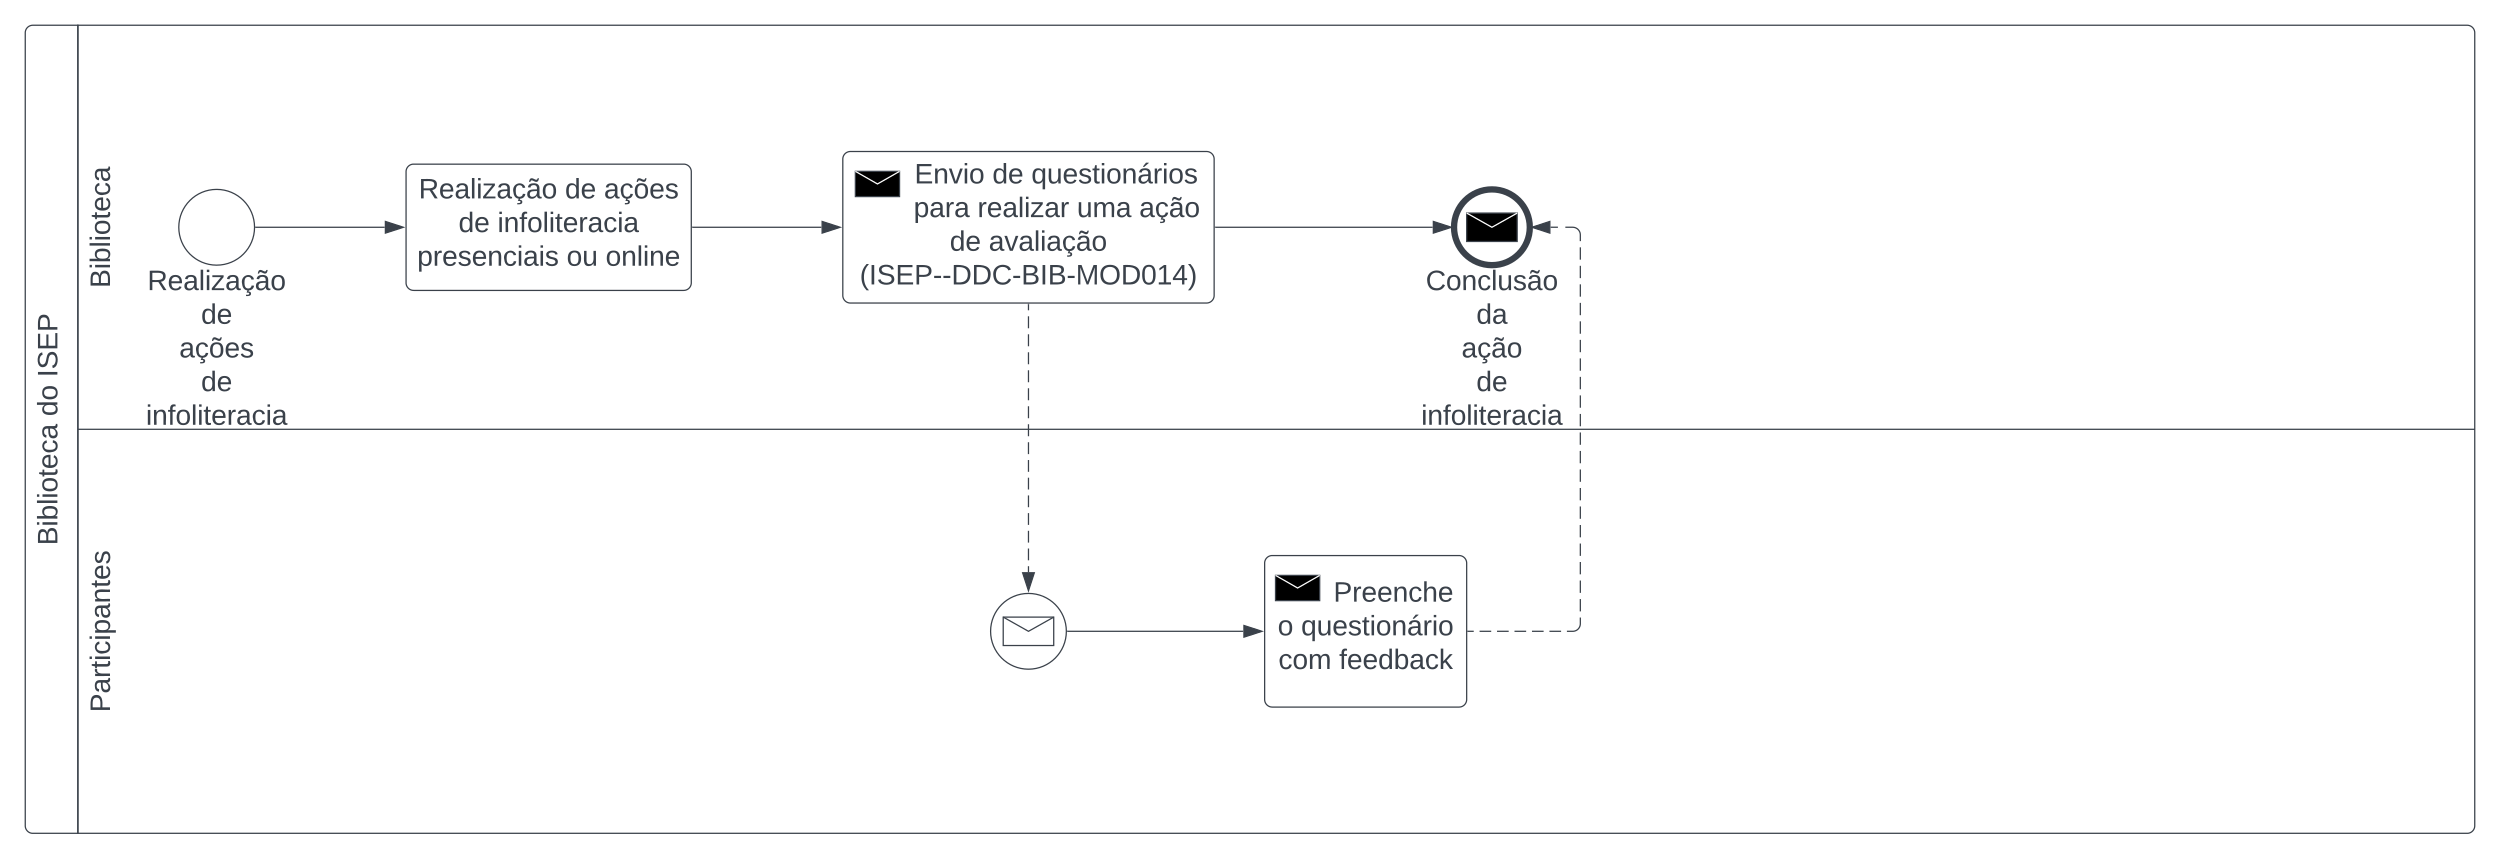 <svg xmlns="http://www.w3.org/2000/svg" xmlns:xlink="http://www.w3.org/1999/xlink" xmlns:lucid="lucid" width="1980" height="680"><g transform="translate(980 -460)" lucid:page-tab-id="U1bN4vVIFCkb"><path d="M-1806.87 0h3677.74v1322.84h-3677.74z" fill="#fff"/><path d="M-918.33 1120H-954a6 6 0 0 1-6-6V486a6 6 0 0 1 6-6h35.67z" stroke="#3a414a" fill="#fff"/><path d="M-918.33 480H974a6 6 0 0 1 6 6v314H-918.33zM980 800v314a6 6 0 0 1-6 6H-918.33V800z" stroke="#3a414a" fill="none"/><use xlink:href="#a" transform="matrix(-1.8369701987210297e-16,-1,1,-1.8369701987210297e-16,-960,1120) translate(228.117 25.444)"/><use xlink:href="#b" transform="matrix(-1.8369701987210297e-16,-1,1,-1.8369701987210297e-16,-960,1120) translate(330.401 25.444)"/><use xlink:href="#c" transform="matrix(-1.8369701987210297e-16,-1,1,-1.8369701987210297e-16,-960,1120) translate(361.265 25.444)"/><use xlink:href="#d" transform="matrix(-1.8369701987210297e-16,-1,1,-1.8369701987210297e-16,-918.333,800) translate(111.944 25.444)"/><use xlink:href="#e" transform="matrix(-1.8369701987210297e-16,-1,1,-1.8369701987210297e-16,-918.333,1120) translate(95.895 25.444)"/><path d="M-778.4 640c0 16.57-13.43 30-30 30s-30-13.43-30-30 13.43-30 30-30 30 13.43 30 30z" stroke="#3a414a" fill="#fff"/><use xlink:href="#f" transform="matrix(1,0,0,1,-838.401,672) translate(-24.846 17.778)"/><use xlink:href="#g" transform="matrix(1,0,0,1,-838.401,672) translate(17.654 44.444)"/><use xlink:href="#h" transform="matrix(1,0,0,1,-838.401,672) translate(0.37 71.111)"/><use xlink:href="#g" transform="matrix(1,0,0,1,-838.401,672) translate(17.654 97.778)"/><use xlink:href="#i" transform="matrix(1,0,0,1,-838.401,672) translate(-26.019 124.444)"/><path d="M-777.4 640h102.12" stroke="#3a414a" fill="none"/><path d="M-777.4 640.5h-.54l.04-.5-.02-.5h.53z" stroke="#3a414a" stroke-width=".05" fill="#3a414a"/><path d="M-660.52 640l-14.26 4.63v-9.26z" stroke="#3a414a" fill="#3a414a"/><path d="M-658.4 596a6 6 0 0 1 6-6h213.9a6 6 0 0 1 6 6v88a6 6 0 0 1-6 6h-213.9a6 6 0 0 1-6-6z" stroke="#3a414a" fill="#fff"/><use xlink:href="#j" transform="matrix(1,0,0,1,-658.401,590) translate(10.011 27.153)"/><use xlink:href="#k" transform="matrix(1,0,0,1,-658.401,590) translate(125.875 27.153)"/><use xlink:href="#h" transform="matrix(1,0,0,1,-658.401,590) translate(156.74 27.153)"/><use xlink:href="#k" transform="matrix(1,0,0,1,-658.401,590) translate(41.554 53.819)"/><use xlink:href="#l" transform="matrix(1,0,0,1,-658.401,590) translate(72.419 53.819)"/><use xlink:href="#m" transform="matrix(1,0,0,1,-658.401,590) translate(8.838 80.486)"/><use xlink:href="#n" transform="matrix(1,0,0,1,-658.401,590) translate(127.172 80.486)"/><use xlink:href="#o" transform="matrix(1,0,0,1,-658.401,590) translate(158.036 80.486)"/><path d="M-431.5 640h102.12" stroke="#3a414a" fill="none"/><path d="M-431.5 640.5h-.5v-1h.5z" stroke="#3a414a" stroke-width=".05" fill="#3a414a"/><path d="M-314.62 640l-14.26 4.63v-9.26z" stroke="#3a414a" fill="#3a414a"/><path d="M-312.5 586a6 6 0 0 1 6-6h282.1a6 6 0 0 1 6 6v108a6 6 0 0 1-6 6h-282.1a6 6 0 0 1-6-6z" stroke="#3a414a" fill="#fff"/><path d="M-302.56 595.7h35v20h-35z" stroke="#3a414a"/><path d="M-302.56 595.7l17.5 10 17.5-10" stroke="#fff" fill="none"/><use xlink:href="#p" transform="matrix(1,0,0,1,-312.5,580) translate(56.783 25.278)"/><use xlink:href="#k" transform="matrix(1,0,0,1,-312.5,580) translate(118.449 25.278)"/><use xlink:href="#q" transform="matrix(1,0,0,1,-312.5,580) translate(149.314 25.278)"/><use xlink:href="#r" transform="matrix(1,0,0,1,-312.5,580) translate(56.11 51.944)"/><use xlink:href="#s" transform="matrix(1,0,0,1,-312.5,580) translate(106.665 51.944)"/><use xlink:href="#t" transform="matrix(1,0,0,1,-312.5,580) translate(185.431 51.944)"/><use xlink:href="#u" transform="matrix(1,0,0,1,-312.5,580) translate(234.752 51.944)"/><use xlink:href="#k" transform="matrix(1,0,0,1,-312.5,580) translate(84.721 78.611)"/><use xlink:href="#v" transform="matrix(1,0,0,1,-312.5,580) translate(115.585 78.611)"/><use xlink:href="#w" transform="matrix(1,0,0,1,-312.5,580) translate(13.394 105.278)"/><path d="M-165.45 701v4.75m0 4.75v9.5m0 4.75v9.5m0 4.75v9.5m0 4.75v9.5m0 4.75v9.5m0 4.75v9.5m0 4.75v9.5m0 4.75v9.42m0 4.67v9.35m0 4.66v9.35m0 4.68v9.34m0 4.67v9.34m0 4.67v9.35m0 4.68v9.34m0 4.67v4.67" stroke="#3a414a" fill="none"/><path d="M-164.95 701h-1v-.5h1z" stroke="#3a414a" stroke-width=".05" fill="#3a414a"/><path d="M-165.45 927.88l-4.64-14.26h9.28z" stroke="#3a414a" fill="#3a414a"/><path d="M-135.45 960c0 16.57-13.43 30-30 30s-30-13.43-30-30 13.43-30 30-30 30 13.43 30 30z" stroke="#3a414a" fill="#fff"/><path d="M-185.45 948.75h40v22.5h-40z" stroke="#3a414a" fill="#fff"/><path d="M-185.45 948.75l20 11.25 20-11.25M-134.45 960H4.7" stroke="#3a414a" fill="none"/><path d="M-134.44 960.5h-.55l.05-.5-.02-.5h.53z" stroke="#3a414a" stroke-width=".05" fill="#3a414a"/><path d="M19.48 960L5.2 964.63v-9.26z" stroke="#3a414a" fill="#3a414a"/><path d="M21.6 906a6 6 0 0 1 6-6h148a6 6 0 0 1 6 6v108a6 6 0 0 1-6 6h-148a6 6 0 0 1-6-6z" stroke="#3a414a" fill="#fff"/><path d="M30.2 915.7h35v20h-35z" stroke="#3a414a"/><path d="M30.2 915.7l17.5 10 17.5-10" stroke="#fff" fill="none"/><g><use xlink:href="#x" transform="matrix(1,0,0,1,21.599,900) translate(54.505 36.528)"/><use xlink:href="#y" transform="matrix(1,0,0,1,21.599,900) translate(10.345 63.194)"/><use xlink:href="#z" transform="matrix(1,0,0,1,21.599,900) translate(28.863 63.194)"/><use xlink:href="#A" transform="matrix(1,0,0,1,21.599,900) translate(10.9 89.861)"/><use xlink:href="#B" transform="matrix(1,0,0,1,21.599,900) translate(58.986 89.861)"/></g><path d="M182.6 960h4.6m4.62 0h9.22m4.6 0h9.24m4.6 0h9.23m4.62 0h9.22m4.6 0h9.24m4.6 0h4.62l.94-.07.9-.22.88-.35.8-.5.72-.6.6-.72.5-.8.37-.88.22-.9.08-.95v-4.9m0-4.88v-9.78m0-4.88v-9.78m0-4.9v-9.77m0-4.88v-9.78m0-4.88v-9.78m0-4.9v-9.77m0-4.88v-9.78m0-4.88v-9.78m0-4.9v-9.77m0-4.88v-9.78m0-4.88v-9.78m0-4.9v-9.77m0-4.88v-9.78m0-4.88v-9.78m0-4.9v-9.77m0-4.88v-9.78m0-4.88v-9.78m0-4.9v-9.77m0-4.88v-9.78m0-4.88v-9.78m0-4.9V646l-.08-.94-.2-.9-.38-.88-.5-.8-.6-.72-.7-.6-.82-.5-.87-.37-.9-.23-.95-.07h-5.87m-5.88 0h-5.87" stroke="#3a414a" fill="none"/><path d="M182.6 960.5h-.5v-1h.5z" stroke="#3a414a" stroke-width=".05" fill="#3a414a"/><path d="M233.22 640l14.26-4.63v9.26z" stroke="#3a414a" fill="#3a414a"/><path d="M231.6 640c0 16.57-13.43 30-30 30s-30-13.43-30-30 13.43-30 30-30 30 13.43 30 30z" stroke="#3a414a" stroke-width="5" fill="#fff"/><path d="M181.6 628.75h40v22.5h-40z" stroke="#3a414a"/><path d="M181.6 628.75l20 11.25 20-11.25" stroke="#fff" fill="none"/><g><use xlink:href="#C" transform="matrix(1,0,0,1,171.599,672) translate(-22.407 17.778)"/><use xlink:href="#D" transform="matrix(1,0,0,1,171.599,672) translate(17.654 44.444)"/><use xlink:href="#u" transform="matrix(1,0,0,1,171.599,672) translate(5.926 71.111)"/><use xlink:href="#g" transform="matrix(1,0,0,1,171.599,672) translate(17.654 97.778)"/><use xlink:href="#i" transform="matrix(1,0,0,1,171.599,672) translate(-26.019 124.444)"/></g><path d="M-17.4 640h172.1" stroke="#3a414a" fill="none"/><path d="M-17.4 640.5h-.5v-1h.5z" stroke="#3a414a" stroke-width=".05" fill="#3a414a"/><path d="M169.48 640l-14.27 4.63v-9.26z" stroke="#3a414a" fill="#3a414a"/><defs><path fill="#3a414a" d="M160-131c35 5 61 23 61 61C221 17 115-2 30 0v-248c76 3 177-17 177 60 0 33-19 50-47 57zm-97-11c50-1 110 9 110-42 0-47-63-36-110-37v79zm0 115c55-2 124 14 124-45 0-56-70-42-124-44v89" id="E"/><path fill="#3a414a" d="M24-231v-30h32v30H24zM24 0v-190h32V0H24" id="F"/><path fill="#3a414a" d="M115-194c53 0 69 39 70 98 0 66-23 100-70 100C84 3 66-7 56-30L54 0H23l1-261h32v101c10-23 28-34 59-34zm-8 174c40 0 45-34 45-75 0-40-5-75-45-74-42 0-51 32-51 76 0 43 10 73 51 73" id="G"/><path fill="#3a414a" d="M24 0v-261h32V0H24" id="H"/><path fill="#3a414a" d="M100-194c62-1 85 37 85 99 1 63-27 99-86 99S16-35 15-95c0-66 28-99 85-99zM99-20c44 1 53-31 53-75 0-43-8-75-51-75s-53 32-53 75 10 74 51 75" id="I"/><path fill="#3a414a" d="M59-47c-2 24 18 29 38 22v24C64 9 27 4 27-40v-127H5v-23h24l9-43h21v43h35v23H59v120" id="J"/><path fill="#3a414a" d="M100-194c63 0 86 42 84 106H49c0 40 14 67 53 68 26 1 43-12 49-29l28 8c-11 28-37 45-77 45C44 4 14-33 15-96c1-61 26-98 85-98zm52 81c6-60-76-77-97-28-3 7-6 17-6 28h103" id="K"/><path fill="#3a414a" d="M96-169c-40 0-48 33-48 73s9 75 48 75c24 0 41-14 43-38l32 2c-6 37-31 61-74 61-59 0-76-41-82-99-10-93 101-131 147-64 4 7 5 14 7 22l-32 3c-4-21-16-35-41-35" id="L"/><path fill="#3a414a" d="M141-36C126-15 110 5 73 4 37 3 15-17 15-53c-1-64 63-63 125-63 3-35-9-54-41-54-24 1-41 7-42 31l-33-3c5-37 33-52 76-52 45 0 72 20 72 64v82c-1 20 7 32 28 27v20c-31 9-61-2-59-35zM48-53c0 20 12 33 32 33 41-3 63-29 60-74-43 2-92-5-92 41" id="M"/><g id="a"><use transform="matrix(0.062,0,0,0.062,0,0)" xlink:href="#E"/><use transform="matrix(0.062,0,0,0.062,14.815,0)" xlink:href="#F"/><use transform="matrix(0.062,0,0,0.062,19.691,0)" xlink:href="#G"/><use transform="matrix(0.062,0,0,0.062,32.037,0)" xlink:href="#H"/><use transform="matrix(0.062,0,0,0.062,36.914,0)" xlink:href="#F"/><use transform="matrix(0.062,0,0,0.062,41.79,0)" xlink:href="#I"/><use transform="matrix(0.062,0,0,0.062,54.136,0)" xlink:href="#J"/><use transform="matrix(0.062,0,0,0.062,60.309,0)" xlink:href="#K"/><use transform="matrix(0.062,0,0,0.062,72.654,0)" xlink:href="#L"/><use transform="matrix(0.062,0,0,0.062,83.765,0)" xlink:href="#M"/></g><path fill="#3a414a" d="M85-194c31 0 48 13 60 33l-1-100h32l1 261h-30c-2-10 0-23-3-31C134-8 116 4 85 4 32 4 16-35 15-94c0-66 23-100 70-100zm9 24c-40 0-46 34-46 75 0 40 6 74 45 74 42 0 51-32 51-76 0-42-9-74-50-73" id="N"/><g id="b"><use transform="matrix(0.062,0,0,0.062,0,0)" xlink:href="#N"/><use transform="matrix(0.062,0,0,0.062,12.346,0)" xlink:href="#I"/></g><path fill="#3a414a" d="M33 0v-248h34V0H33" id="O"/><path fill="#3a414a" d="M185-189c-5-48-123-54-124 2 14 75 158 14 163 119 3 78-121 87-175 55-17-10-28-26-33-46l33-7c5 56 141 63 141-1 0-78-155-14-162-118-5-82 145-84 179-34 5 7 8 16 11 25" id="P"/><path fill="#3a414a" d="M30 0v-248h187v28H63v79h144v27H63v87h162V0H30" id="Q"/><path fill="#3a414a" d="M30-248c87 1 191-15 191 75 0 78-77 80-158 76V0H30v-248zm33 125c57 0 124 11 124-50 0-59-68-47-124-48v98" id="R"/><g id="c"><use transform="matrix(0.062,0,0,0.062,0,0)" xlink:href="#O"/><use transform="matrix(0.062,0,0,0.062,6.173,0)" xlink:href="#P"/><use transform="matrix(0.062,0,0,0.062,20.988,0)" xlink:href="#Q"/><use transform="matrix(0.062,0,0,0.062,35.802,0)" xlink:href="#R"/></g><g id="d"><use transform="matrix(0.062,0,0,0.062,0,0)" xlink:href="#E"/><use transform="matrix(0.062,0,0,0.062,14.815,0)" xlink:href="#F"/><use transform="matrix(0.062,0,0,0.062,19.691,0)" xlink:href="#G"/><use transform="matrix(0.062,0,0,0.062,32.037,0)" xlink:href="#H"/><use transform="matrix(0.062,0,0,0.062,36.914,0)" xlink:href="#F"/><use transform="matrix(0.062,0,0,0.062,41.79,0)" xlink:href="#I"/><use transform="matrix(0.062,0,0,0.062,54.136,0)" xlink:href="#J"/><use transform="matrix(0.062,0,0,0.062,60.309,0)" xlink:href="#K"/><use transform="matrix(0.062,0,0,0.062,72.654,0)" xlink:href="#L"/><use transform="matrix(0.062,0,0,0.062,83.765,0)" xlink:href="#M"/></g><path fill="#3a414a" d="M114-163C36-179 61-72 57 0H25l-1-190h30c1 12-1 29 2 39 6-27 23-49 58-41v29" id="S"/><path fill="#3a414a" d="M115-194c55 1 70 41 70 98S169 2 115 4C84 4 66-9 55-30l1 105H24l-1-265h31l2 30c10-21 28-34 59-34zm-8 174c40 0 45-34 45-75s-6-73-45-74c-42 0-51 32-51 76 0 43 10 73 51 73" id="T"/><path fill="#3a414a" d="M117-194c89-4 53 116 60 194h-32v-121c0-31-8-49-39-48C34-167 62-67 57 0H25l-1-190h30c1 10-1 24 2 32 11-22 29-35 61-36" id="U"/><path fill="#3a414a" d="M135-143c-3-34-86-38-87 0 15 53 115 12 119 90S17 21 10-45l28-5c4 36 97 45 98 0-10-56-113-15-118-90-4-57 82-63 122-42 12 7 21 19 24 35" id="V"/><g id="e"><use transform="matrix(0.062,0,0,0.062,0,0)" xlink:href="#R"/><use transform="matrix(0.062,0,0,0.062,14.815,0)" xlink:href="#M"/><use transform="matrix(0.062,0,0,0.062,27.16,0)" xlink:href="#S"/><use transform="matrix(0.062,0,0,0.062,34.506,0)" xlink:href="#J"/><use transform="matrix(0.062,0,0,0.062,40.679,0)" xlink:href="#F"/><use transform="matrix(0.062,0,0,0.062,45.556,0)" xlink:href="#L"/><use transform="matrix(0.062,0,0,0.062,56.667,0)" xlink:href="#F"/><use transform="matrix(0.062,0,0,0.062,61.543,0)" xlink:href="#T"/><use transform="matrix(0.062,0,0,0.062,73.889,0)" xlink:href="#M"/><use transform="matrix(0.062,0,0,0.062,86.235,0)" xlink:href="#U"/><use transform="matrix(0.062,0,0,0.062,98.58,0)" xlink:href="#J"/><use transform="matrix(0.062,0,0,0.062,104.753,0)" xlink:href="#K"/><use transform="matrix(0.062,0,0,0.062,117.099,0)" xlink:href="#V"/></g><path fill="#3a414a" d="M233-177c-1 41-23 64-60 70L243 0h-38l-65-103H63V0H30v-248c88 3 205-21 203 71zM63-129c60-2 137 13 137-47 0-61-80-42-137-45v92" id="W"/><path fill="#3a414a" d="M9 0v-24l116-142H16v-24h144v24L44-24h123V0H9" id="X"/><path fill="#3a414a" d="M96-169c-40 0-48 33-48 73s9 75 48 75c24 0 41-14 43-38l32 2c-6 37-31 61-74 61-59 0-76-41-82-99-10-93 101-131 147-64 4 7 5 14 7 22l-32 3c-4-21-16-35-41-35zm3 187c19-1 33 8 33 26 0 31-30 33-64 32V58c18 2 39 4 41-13 1-15-18-13-34-13L87 0h19" id="Y"/><path fill="#3a414a" d="M141-36C126-15 110 5 73 4 37 3 15-17 15-53c-1-64 63-63 125-63 3-35-9-54-41-54-24 1-41 7-42 31l-33-3c5-37 33-52 76-52 45 0 72 20 72 64v82c-1 20 7 32 28 27v20c-31 9-61-2-59-35zM48-53c0 20 12 33 32 33 41-3 63-29 60-74-43 2-92-5-92 41zm117-205c-3 23-9 48-36 47-26-1-65-44-74 0H39c4-23 8-48 36-47s64 44 74 0h16" id="Z"/><g id="f"><use transform="matrix(0.062,0,0,0.062,0,0)" xlink:href="#W"/><use transform="matrix(0.062,0,0,0.062,15.988,0)" xlink:href="#K"/><use transform="matrix(0.062,0,0,0.062,28.333,0)" xlink:href="#M"/><use transform="matrix(0.062,0,0,0.062,40.679,0)" xlink:href="#H"/><use transform="matrix(0.062,0,0,0.062,45.556,0)" xlink:href="#F"/><use transform="matrix(0.062,0,0,0.062,50.432,0)" xlink:href="#X"/><use transform="matrix(0.062,0,0,0.062,61.543,0)" xlink:href="#M"/><use transform="matrix(0.062,0,0,0.062,73.889,0)" xlink:href="#Y"/><use transform="matrix(0.062,0,0,0.062,85,0)" xlink:href="#Z"/><use transform="matrix(0.062,0,0,0.062,97.346,0)" xlink:href="#I"/></g><g id="g"><use transform="matrix(0.062,0,0,0.062,0,0)" xlink:href="#N"/><use transform="matrix(0.062,0,0,0.062,12.346,0)" xlink:href="#K"/></g><path fill="#3a414a" d="M100-194c62-1 85 37 85 99 1 63-27 99-86 99S16-35 15-95c0-66 28-99 85-99zM99-20c44 1 53-31 53-75 0-43-8-75-51-75s-53 32-53 75 10 74 51 75zm66-238c-3 23-9 48-36 47-26-1-65-44-74 0H39c4-23 8-48 36-47s64 44 74 0h16" id="aa"/><g id="h"><use transform="matrix(0.062,0,0,0.062,0,0)" xlink:href="#M"/><use transform="matrix(0.062,0,0,0.062,12.346,0)" xlink:href="#Y"/><use transform="matrix(0.062,0,0,0.062,23.457,0)" xlink:href="#aa"/><use transform="matrix(0.062,0,0,0.062,35.802,0)" xlink:href="#K"/><use transform="matrix(0.062,0,0,0.062,48.148,0)" xlink:href="#V"/></g><path fill="#3a414a" d="M101-234c-31-9-42 10-38 44h38v23H63V0H32v-167H5v-23h27c-7-52 17-82 69-68v24" id="ab"/><g id="i"><use transform="matrix(0.062,0,0,0.062,0,0)" xlink:href="#F"/><use transform="matrix(0.062,0,0,0.062,4.877,0)" xlink:href="#U"/><use transform="matrix(0.062,0,0,0.062,17.222,0)" xlink:href="#ab"/><use transform="matrix(0.062,0,0,0.062,23.395,0)" xlink:href="#I"/><use transform="matrix(0.062,0,0,0.062,35.741,0)" xlink:href="#H"/><use transform="matrix(0.062,0,0,0.062,40.617,0)" xlink:href="#F"/><use transform="matrix(0.062,0,0,0.062,45.494,0)" xlink:href="#J"/><use transform="matrix(0.062,0,0,0.062,51.667,0)" xlink:href="#K"/><use transform="matrix(0.062,0,0,0.062,64.012,0)" xlink:href="#S"/><use transform="matrix(0.062,0,0,0.062,71.358,0)" xlink:href="#M"/><use transform="matrix(0.062,0,0,0.062,83.704,0)" xlink:href="#L"/><use transform="matrix(0.062,0,0,0.062,94.815,0)" xlink:href="#F"/><use transform="matrix(0.062,0,0,0.062,99.691,0)" xlink:href="#M"/></g><g id="j"><use transform="matrix(0.062,0,0,0.062,0,0)" xlink:href="#W"/><use transform="matrix(0.062,0,0,0.062,15.988,0)" xlink:href="#K"/><use transform="matrix(0.062,0,0,0.062,28.333,0)" xlink:href="#M"/><use transform="matrix(0.062,0,0,0.062,40.679,0)" xlink:href="#H"/><use transform="matrix(0.062,0,0,0.062,45.556,0)" xlink:href="#F"/><use transform="matrix(0.062,0,0,0.062,50.432,0)" xlink:href="#X"/><use transform="matrix(0.062,0,0,0.062,61.543,0)" xlink:href="#M"/><use transform="matrix(0.062,0,0,0.062,73.889,0)" xlink:href="#Y"/><use transform="matrix(0.062,0,0,0.062,85,0)" xlink:href="#Z"/><use transform="matrix(0.062,0,0,0.062,97.346,0)" xlink:href="#I"/></g><g id="k"><use transform="matrix(0.062,0,0,0.062,0,0)" xlink:href="#N"/><use transform="matrix(0.062,0,0,0.062,12.346,0)" xlink:href="#K"/></g><g id="l"><use transform="matrix(0.062,0,0,0.062,0,0)" xlink:href="#F"/><use transform="matrix(0.062,0,0,0.062,4.877,0)" xlink:href="#U"/><use transform="matrix(0.062,0,0,0.062,17.222,0)" xlink:href="#ab"/><use transform="matrix(0.062,0,0,0.062,23.395,0)" xlink:href="#I"/><use transform="matrix(0.062,0,0,0.062,35.741,0)" xlink:href="#H"/><use transform="matrix(0.062,0,0,0.062,40.617,0)" xlink:href="#F"/><use transform="matrix(0.062,0,0,0.062,45.494,0)" xlink:href="#J"/><use transform="matrix(0.062,0,0,0.062,51.667,0)" xlink:href="#K"/><use transform="matrix(0.062,0,0,0.062,64.012,0)" xlink:href="#S"/><use transform="matrix(0.062,0,0,0.062,71.358,0)" xlink:href="#M"/><use transform="matrix(0.062,0,0,0.062,83.704,0)" xlink:href="#L"/><use transform="matrix(0.062,0,0,0.062,94.815,0)" xlink:href="#F"/><use transform="matrix(0.062,0,0,0.062,99.691,0)" xlink:href="#M"/></g><g id="m"><use transform="matrix(0.062,0,0,0.062,0,0)" xlink:href="#T"/><use transform="matrix(0.062,0,0,0.062,12.346,0)" xlink:href="#S"/><use transform="matrix(0.062,0,0,0.062,19.691,0)" xlink:href="#K"/><use transform="matrix(0.062,0,0,0.062,32.037,0)" xlink:href="#V"/><use transform="matrix(0.062,0,0,0.062,43.148,0)" xlink:href="#K"/><use transform="matrix(0.062,0,0,0.062,55.494,0)" xlink:href="#U"/><use transform="matrix(0.062,0,0,0.062,67.84,0)" xlink:href="#L"/><use transform="matrix(0.062,0,0,0.062,78.951,0)" xlink:href="#F"/><use transform="matrix(0.062,0,0,0.062,83.827,0)" xlink:href="#M"/><use transform="matrix(0.062,0,0,0.062,96.173,0)" xlink:href="#F"/><use transform="matrix(0.062,0,0,0.062,101.049,0)" xlink:href="#V"/></g><path fill="#3a414a" d="M84 4C-5 8 30-112 23-190h32v120c0 31 7 50 39 49 72-2 45-101 50-169h31l1 190h-30c-1-10 1-25-2-33-11 22-28 36-60 37" id="ac"/><g id="n"><use transform="matrix(0.062,0,0,0.062,0,0)" xlink:href="#I"/><use transform="matrix(0.062,0,0,0.062,12.346,0)" xlink:href="#ac"/></g><g id="o"><use transform="matrix(0.062,0,0,0.062,0,0)" xlink:href="#I"/><use transform="matrix(0.062,0,0,0.062,12.346,0)" xlink:href="#U"/><use transform="matrix(0.062,0,0,0.062,24.691,0)" xlink:href="#H"/><use transform="matrix(0.062,0,0,0.062,29.568,0)" xlink:href="#F"/><use transform="matrix(0.062,0,0,0.062,34.444,0)" xlink:href="#U"/><use transform="matrix(0.062,0,0,0.062,46.79,0)" xlink:href="#K"/></g><path fill="#3a414a" d="M108 0H70L1-190h34L89-25l56-165h34" id="ad"/><g id="p"><use transform="matrix(0.062,0,0,0.062,0,0)" xlink:href="#Q"/><use transform="matrix(0.062,0,0,0.062,14.815,0)" xlink:href="#U"/><use transform="matrix(0.062,0,0,0.062,27.16,0)" xlink:href="#ad"/><use transform="matrix(0.062,0,0,0.062,38.272,0)" xlink:href="#F"/><use transform="matrix(0.062,0,0,0.062,43.148,0)" xlink:href="#I"/></g><path fill="#3a414a" d="M145-31C134-9 116 4 85 4 32 4 16-35 15-94c0-59 17-99 70-100 32-1 48 14 60 33 0-11-1-24 2-32h30l-1 268h-32zM93-21c41 0 51-33 51-76s-8-73-50-73c-40 0-46 35-46 75s5 74 45 74" id="ae"/><path fill="#3a414a" d="M141-36C126-15 110 5 73 4 37 3 15-17 15-53c-1-64 63-63 125-63 3-35-9-54-41-54-24 1-41 7-42 31l-33-3c5-37 33-52 76-52 45 0 72 20 72 64v82c-1 20 7 32 28 27v20c-31 9-61-2-59-35zM48-53c0 20 12 33 32 33 41-3 63-29 60-74-43 2-92-5-92 41zm25-158c8-23 27-35 38-54h36v5l-58 49H73" id="af"/><g id="q"><use transform="matrix(0.062,0,0,0.062,0,0)" xlink:href="#ae"/><use transform="matrix(0.062,0,0,0.062,12.346,0)" xlink:href="#ac"/><use transform="matrix(0.062,0,0,0.062,24.691,0)" xlink:href="#K"/><use transform="matrix(0.062,0,0,0.062,37.037,0)" xlink:href="#V"/><use transform="matrix(0.062,0,0,0.062,48.148,0)" xlink:href="#J"/><use transform="matrix(0.062,0,0,0.062,54.321,0)" xlink:href="#F"/><use transform="matrix(0.062,0,0,0.062,59.198,0)" xlink:href="#I"/><use transform="matrix(0.062,0,0,0.062,71.543,0)" xlink:href="#U"/><use transform="matrix(0.062,0,0,0.062,83.889,0)" xlink:href="#af"/><use transform="matrix(0.062,0,0,0.062,96.235,0)" xlink:href="#S"/><use transform="matrix(0.062,0,0,0.062,103.58,0)" xlink:href="#F"/><use transform="matrix(0.062,0,0,0.062,108.457,0)" xlink:href="#I"/><use transform="matrix(0.062,0,0,0.062,120.802,0)" xlink:href="#V"/></g><g id="r"><use transform="matrix(0.062,0,0,0.062,0,0)" xlink:href="#T"/><use transform="matrix(0.062,0,0,0.062,12.346,0)" xlink:href="#M"/><use transform="matrix(0.062,0,0,0.062,24.691,0)" xlink:href="#S"/><use transform="matrix(0.062,0,0,0.062,32.037,0)" xlink:href="#M"/></g><g id="s"><use transform="matrix(0.062,0,0,0.062,0,0)" xlink:href="#S"/><use transform="matrix(0.062,0,0,0.062,7.346,0)" xlink:href="#K"/><use transform="matrix(0.062,0,0,0.062,19.691,0)" xlink:href="#M"/><use transform="matrix(0.062,0,0,0.062,32.037,0)" xlink:href="#H"/><use transform="matrix(0.062,0,0,0.062,36.914,0)" xlink:href="#F"/><use transform="matrix(0.062,0,0,0.062,41.79,0)" xlink:href="#X"/><use transform="matrix(0.062,0,0,0.062,52.901,0)" xlink:href="#M"/><use transform="matrix(0.062,0,0,0.062,65.247,0)" xlink:href="#S"/></g><path fill="#3a414a" d="M210-169c-67 3-38 105-44 169h-31v-121c0-29-5-50-35-48C34-165 62-65 56 0H25l-1-190h30c1 10-1 24 2 32 10-44 99-50 107 0 11-21 27-35 58-36 85-2 47 119 55 194h-31v-121c0-29-5-49-35-48" id="ag"/><g id="t"><use transform="matrix(0.062,0,0,0.062,0,0)" xlink:href="#ac"/><use transform="matrix(0.062,0,0,0.062,12.346,0)" xlink:href="#ag"/><use transform="matrix(0.062,0,0,0.062,30.802,0)" xlink:href="#M"/></g><g id="u"><use transform="matrix(0.062,0,0,0.062,0,0)" xlink:href="#M"/><use transform="matrix(0.062,0,0,0.062,12.346,0)" xlink:href="#Y"/><use transform="matrix(0.062,0,0,0.062,23.457,0)" xlink:href="#Z"/><use transform="matrix(0.062,0,0,0.062,35.802,0)" xlink:href="#I"/></g><g id="v"><use transform="matrix(0.062,0,0,0.062,0,0)" xlink:href="#M"/><use transform="matrix(0.062,0,0,0.062,12.346,0)" xlink:href="#ad"/><use transform="matrix(0.062,0,0,0.062,23.457,0)" xlink:href="#M"/><use transform="matrix(0.062,0,0,0.062,35.802,0)" xlink:href="#H"/><use transform="matrix(0.062,0,0,0.062,40.679,0)" xlink:href="#F"/><use transform="matrix(0.062,0,0,0.062,45.556,0)" xlink:href="#M"/><use transform="matrix(0.062,0,0,0.062,57.901,0)" xlink:href="#Y"/><use transform="matrix(0.062,0,0,0.062,69.012,0)" xlink:href="#Z"/><use transform="matrix(0.062,0,0,0.062,81.358,0)" xlink:href="#I"/></g><path fill="#3a414a" d="M87 75C49 33 22-17 22-94c0-76 28-126 65-167h31c-38 41-64 92-64 168S80 34 118 75H87" id="ah"/><path fill="#3a414a" d="M16-82v-28h88v28H16" id="ai"/><path fill="#3a414a" d="M30-248c118-7 216 8 213 122C240-48 200 0 122 0H30v-248zM63-27c89 8 146-16 146-99s-60-101-146-95v194" id="aj"/><path fill="#3a414a" d="M212-179c-10-28-35-45-73-45-59 0-87 40-87 99 0 60 29 101 89 101 43 0 62-24 78-52l27 14C228-24 195 4 139 4 59 4 22-46 18-125c-6-104 99-153 187-111 19 9 31 26 39 46" id="ak"/><path fill="#3a414a" d="M240 0l2-218c-23 76-54 145-80 218h-23L58-218 59 0H30v-248h44l77 211c21-75 51-140 76-211h43V0h-30" id="al"/><path fill="#3a414a" d="M140-251c81 0 123 46 123 126C263-46 219 4 140 4 59 4 17-45 17-125s42-126 123-126zm0 227c63 0 89-41 89-101s-29-99-89-99c-61 0-89 39-89 99S79-25 140-24" id="am"/><path fill="#3a414a" d="M101-251c68 0 85 55 85 127S166 4 100 4C33 4 14-52 14-124c0-73 17-127 87-127zm-1 229c47 0 54-49 54-102s-4-102-53-102c-51 0-55 48-55 102 0 53 5 102 54 102" id="an"/><path fill="#3a414a" d="M27 0v-27h64v-190l-56 39v-29l58-41h29v221h61V0H27" id="ao"/><path fill="#3a414a" d="M155-56V0h-30v-56H8v-25l114-167h33v167h35v25h-35zm-30-156c-27 46-58 90-88 131h88v-131" id="ap"/><path fill="#3a414a" d="M33-261c38 41 65 92 65 168S71 34 33 75H2C39 34 66-17 66-93S39-220 2-261h31" id="aq"/><g id="w"><use transform="matrix(0.062,0,0,0.062,0,0)" xlink:href="#ah"/><use transform="matrix(0.062,0,0,0.062,7.346,0)" xlink:href="#O"/><use transform="matrix(0.062,0,0,0.062,13.519,0)" xlink:href="#P"/><use transform="matrix(0.062,0,0,0.062,28.333,0)" xlink:href="#Q"/><use transform="matrix(0.062,0,0,0.062,43.148,0)" xlink:href="#R"/><use transform="matrix(0.062,0,0,0.062,57.963,0)" xlink:href="#ai"/><use transform="matrix(0.062,0,0,0.062,65.309,0)" xlink:href="#ai"/><use transform="matrix(0.062,0,0,0.062,72.654,0)" xlink:href="#aj"/><use transform="matrix(0.062,0,0,0.062,88.642,0)" xlink:href="#aj"/><use transform="matrix(0.062,0,0,0.062,104.63,0)" xlink:href="#ak"/><use transform="matrix(0.062,0,0,0.062,120.617,0)" xlink:href="#ai"/><use transform="matrix(0.062,0,0,0.062,127.963,0)" xlink:href="#E"/><use transform="matrix(0.062,0,0,0.062,142.778,0)" xlink:href="#O"/><use transform="matrix(0.062,0,0,0.062,148.951,0)" xlink:href="#E"/><use transform="matrix(0.062,0,0,0.062,163.765,0)" xlink:href="#ai"/><use transform="matrix(0.062,0,0,0.062,171.111,0)" xlink:href="#al"/><use transform="matrix(0.062,0,0,0.062,189.568,0)" xlink:href="#am"/><use transform="matrix(0.062,0,0,0.062,206.852,0)" xlink:href="#aj"/><use transform="matrix(0.062,0,0,0.062,222.84,0)" xlink:href="#an"/><use transform="matrix(0.062,0,0,0.062,235.185,0)" xlink:href="#ao"/><use transform="matrix(0.062,0,0,0.062,247.531,0)" xlink:href="#ap"/><use transform="matrix(0.062,0,0,0.062,259.877,0)" xlink:href="#aq"/></g><path fill="#3a414a" d="M106-169C34-169 62-67 57 0H25v-261h32l-1 103c12-21 28-36 61-36 89 0 53 116 60 194h-32v-121c2-32-8-49-39-48" id="ar"/><g id="x"><use transform="matrix(0.062,0,0,0.062,0,0)" xlink:href="#R"/><use transform="matrix(0.062,0,0,0.062,14.815,0)" xlink:href="#S"/><use transform="matrix(0.062,0,0,0.062,22.16,0)" xlink:href="#K"/><use transform="matrix(0.062,0,0,0.062,34.506,0)" xlink:href="#K"/><use transform="matrix(0.062,0,0,0.062,46.852,0)" xlink:href="#U"/><use transform="matrix(0.062,0,0,0.062,59.198,0)" xlink:href="#L"/><use transform="matrix(0.062,0,0,0.062,70.309,0)" xlink:href="#ar"/><use transform="matrix(0.062,0,0,0.062,82.654,0)" xlink:href="#K"/></g><use transform="matrix(0.062,0,0,0.062,0,0)" xlink:href="#I" id="y"/><g id="z"><use transform="matrix(0.062,0,0,0.062,0,0)" xlink:href="#ae"/><use transform="matrix(0.062,0,0,0.062,12.346,0)" xlink:href="#ac"/><use transform="matrix(0.062,0,0,0.062,24.691,0)" xlink:href="#K"/><use transform="matrix(0.062,0,0,0.062,37.037,0)" xlink:href="#V"/><use transform="matrix(0.062,0,0,0.062,48.148,0)" xlink:href="#J"/><use transform="matrix(0.062,0,0,0.062,54.321,0)" xlink:href="#F"/><use transform="matrix(0.062,0,0,0.062,59.198,0)" xlink:href="#I"/><use transform="matrix(0.062,0,0,0.062,71.543,0)" xlink:href="#U"/><use transform="matrix(0.062,0,0,0.062,83.889,0)" xlink:href="#af"/><use transform="matrix(0.062,0,0,0.062,96.235,0)" xlink:href="#S"/><use transform="matrix(0.062,0,0,0.062,103.58,0)" xlink:href="#F"/><use transform="matrix(0.062,0,0,0.062,108.457,0)" xlink:href="#I"/></g><g id="A"><use transform="matrix(0.062,0,0,0.062,0,0)" xlink:href="#L"/><use transform="matrix(0.062,0,0,0.062,11.111,0)" xlink:href="#I"/><use transform="matrix(0.062,0,0,0.062,23.457,0)" xlink:href="#ag"/></g><path fill="#3a414a" d="M143 0L79-87 56-68V0H24v-261h32v163l83-92h37l-77 82L181 0h-38" id="as"/><g id="B"><use transform="matrix(0.062,0,0,0.062,0,0)" xlink:href="#ab"/><use transform="matrix(0.062,0,0,0.062,6.173,0)" xlink:href="#K"/><use transform="matrix(0.062,0,0,0.062,18.519,0)" xlink:href="#K"/><use transform="matrix(0.062,0,0,0.062,30.864,0)" xlink:href="#N"/><use transform="matrix(0.062,0,0,0.062,43.21,0)" xlink:href="#G"/><use transform="matrix(0.062,0,0,0.062,55.556,0)" xlink:href="#M"/><use transform="matrix(0.062,0,0,0.062,67.901,0)" xlink:href="#L"/><use transform="matrix(0.062,0,0,0.062,79.012,0)" xlink:href="#as"/></g><g id="C"><use transform="matrix(0.062,0,0,0.062,0,0)" xlink:href="#ak"/><use transform="matrix(0.062,0,0,0.062,15.988,0)" xlink:href="#I"/><use transform="matrix(0.062,0,0,0.062,28.333,0)" xlink:href="#U"/><use transform="matrix(0.062,0,0,0.062,40.679,0)" xlink:href="#L"/><use transform="matrix(0.062,0,0,0.062,51.79,0)" xlink:href="#H"/><use transform="matrix(0.062,0,0,0.062,56.667,0)" xlink:href="#ac"/><use transform="matrix(0.062,0,0,0.062,69.012,0)" xlink:href="#V"/><use transform="matrix(0.062,0,0,0.062,80.123,0)" xlink:href="#Z"/><use transform="matrix(0.062,0,0,0.062,92.469,0)" xlink:href="#I"/></g><g id="D"><use transform="matrix(0.062,0,0,0.062,0,0)" xlink:href="#N"/><use transform="matrix(0.062,0,0,0.062,12.346,0)" xlink:href="#M"/></g></defs></g></svg>